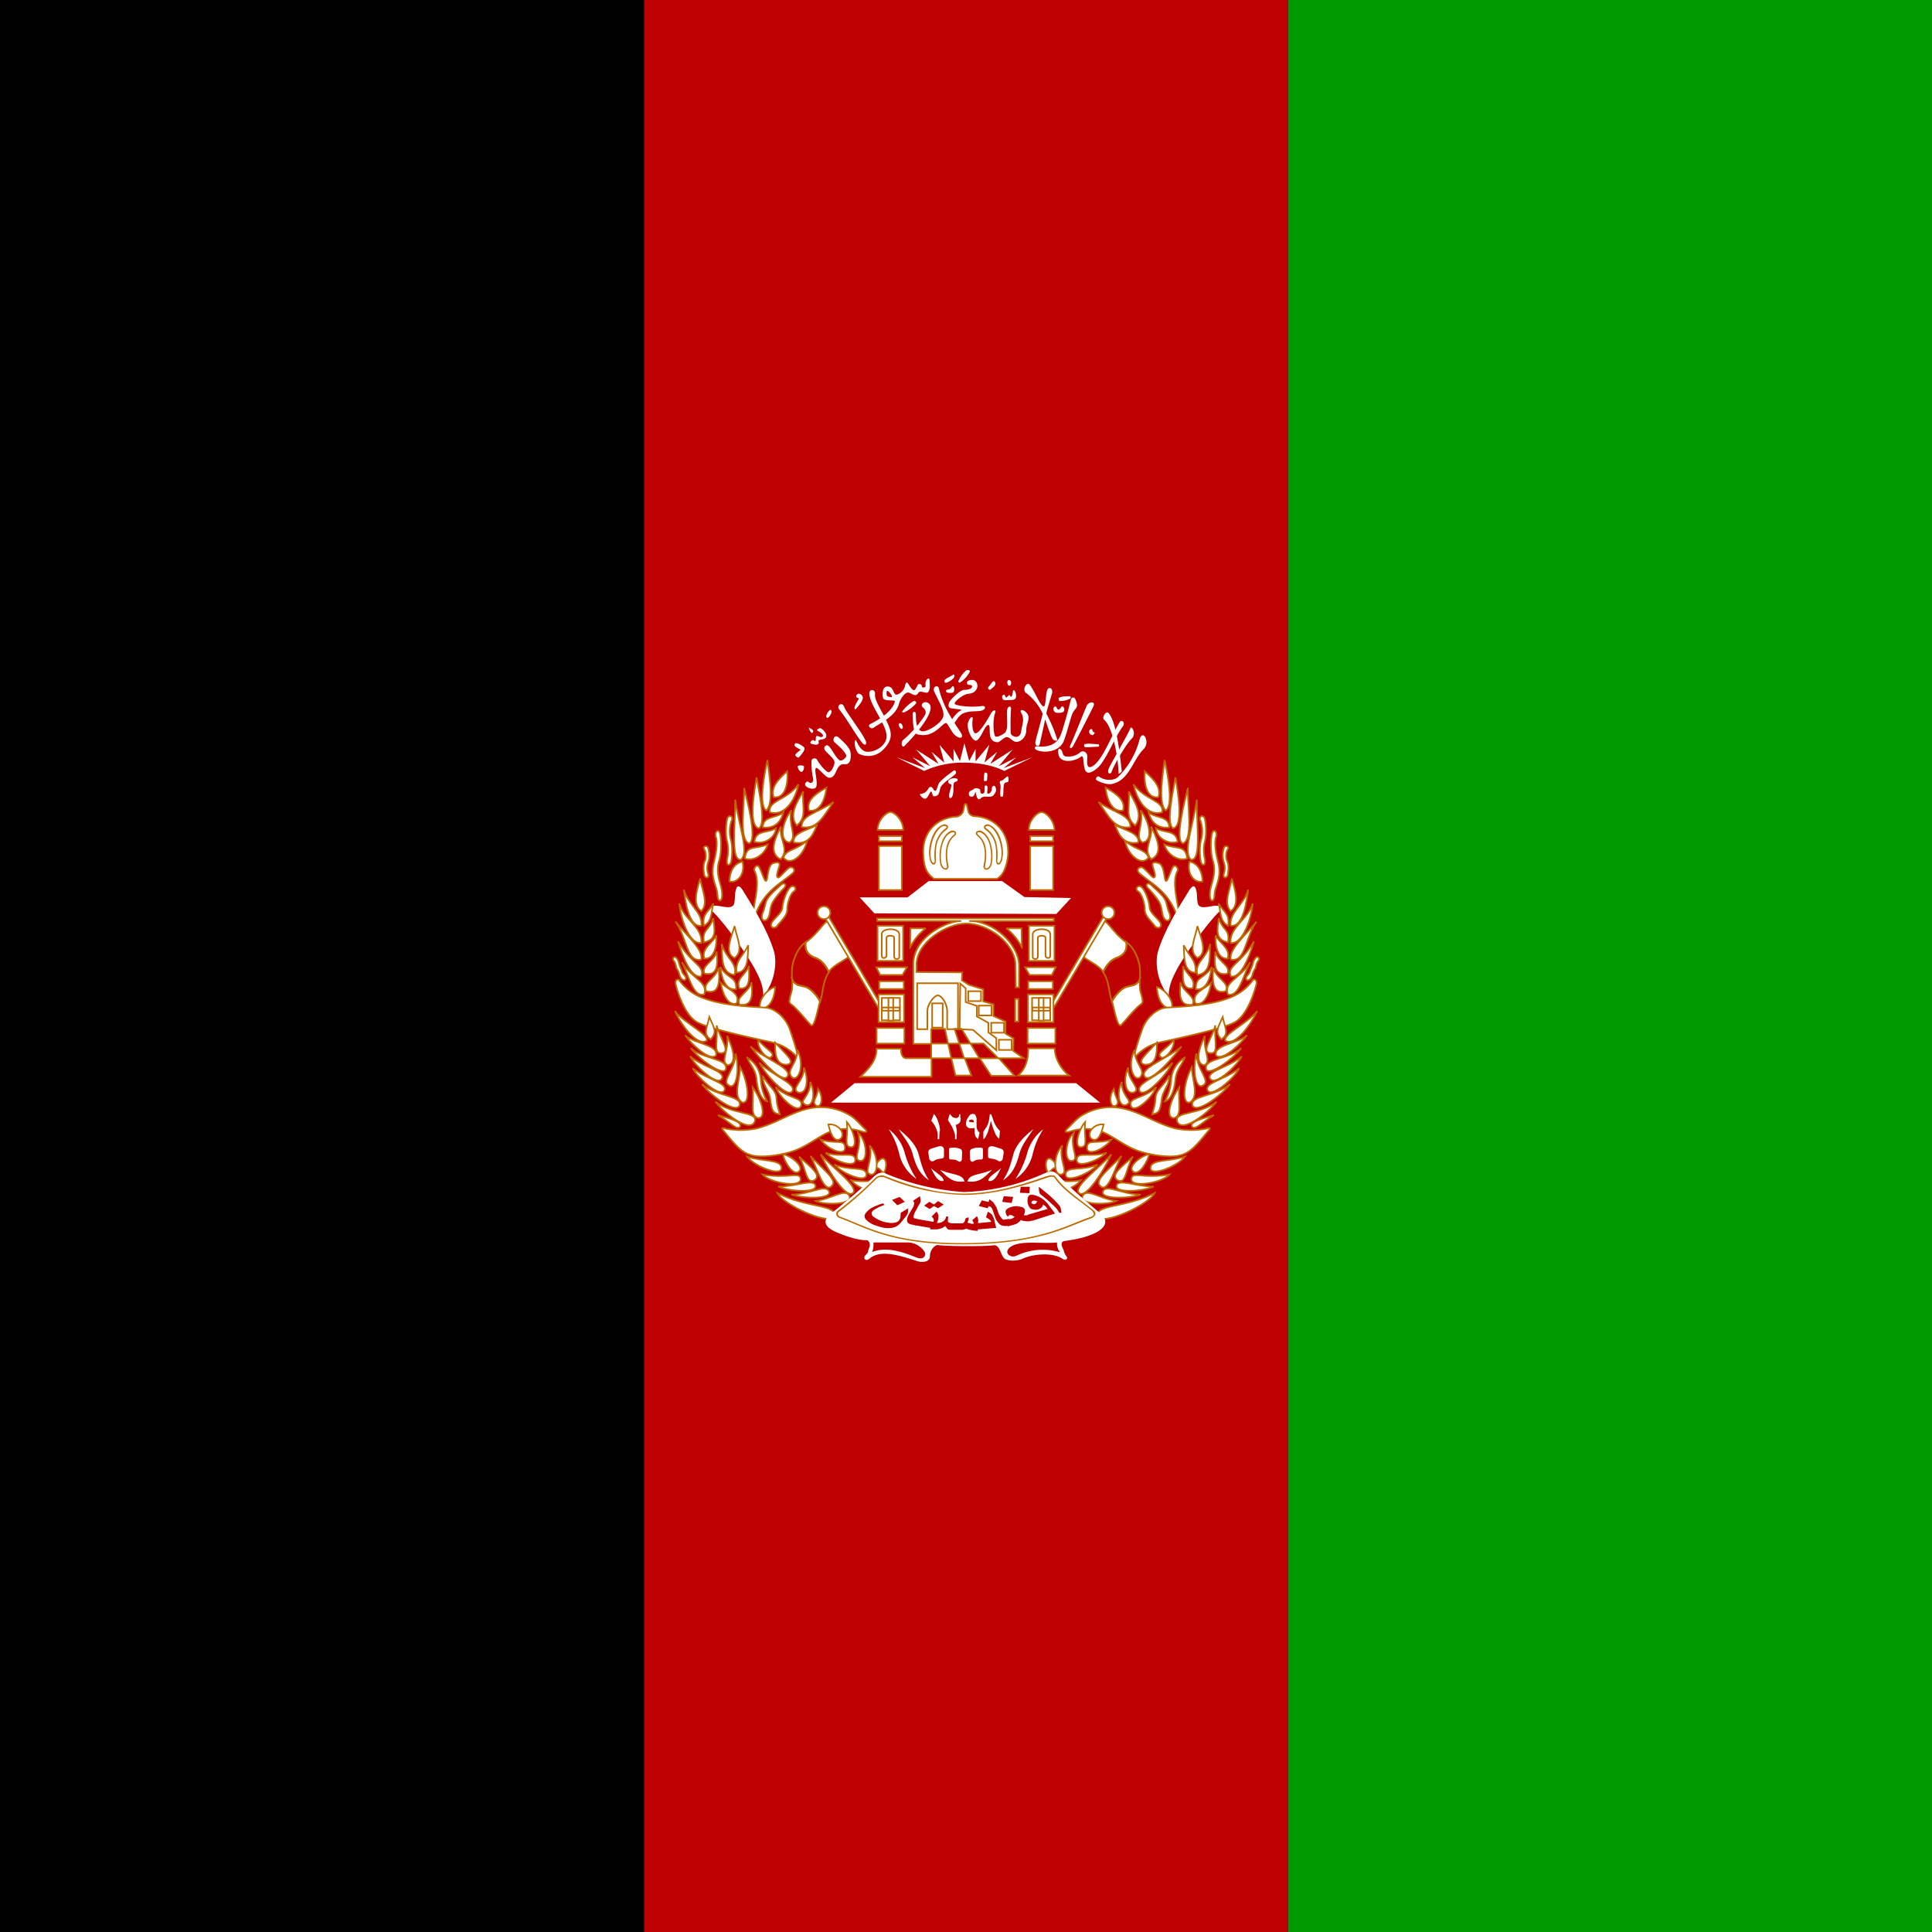 <svg xmlns="http://www.w3.org/2000/svg" xmlns:xlink="http://www.w3.org/1999/xlink" width="512" height="512" viewBox="0 0 512 512"><g fill-rule="evenodd" stroke-width="1pt"><path fill="#000001" d="M0 0h512v512H0z"/><path fill="#090" d="M341.3 0H512v512H341.3z"/><path fill="#bf0000" d="M170.7 0h170.6v512H170.7z"/></g><g fill="#fff" fill-rule="evenodd" stroke="#bd6b00" stroke-width=".5" transform="translate(2.2 86.8)scale(.846)"><path d="M319.5 225.8h8.3c0 3.2 2 6.6 4.5 8.5h-16c2.5-2.2 3.2-5 3.2-8.5z"/><path d="m266.7 178.5l4.6 5l57 .2l4.6-5l-14.6-.3l-7-5h-23l-6.6 5.1z" stroke="none"/><path d="M290 172.7h19.7c2.6-1.4 3.5-5.9 3.5-8.4c0-7.4-5.3-11-10.5-11.2c-.8 0-1.7-.6-1.9-1.3c-.5-1.6-.4-2.7-1-2.6c-.4 0-.3 1-.7 2.4c-.3.8-1.1 1.5-2 1.6c-6.4.3-10.6 5-10.5 11.1c.1 4 .6 6.4 3.4 8.4z"/><path d="M257.7 242.8H342l-7.5-6.1h-69.4z" stroke="none"/><path d="m296.4 219.7l1.5 4.6h3.5l-2.8-4.6zm-2 4.6l1 4.6h4l-1.5-4.6zm7 0l2.8 4.6h5.9l-4.6-4.6zm-34.5 10.4c3.1-2.9 5.1-5.3 5.1-8.8h7.6c0 2 .7 3.1 1.8 3h7.7v-4.5h-5.6v-24.7c-.2-8.8 10.6-13.8 15-13.8h-26.3v-.8h55.3v.8H301c7.9 0 15.5 7.5 15.6 13.8v7h-1l-.1-6.9c0-6.9-8.7-13.3-15.7-13.1c-6 .1-15.4 5.9-15.3 13v2.2l14.3.1l-.1 2.5l2.2 1.4l4.5 1.4v3.8l3.2.9v3.7l3.8 1.7v3.8l2.5 1.5l-.1 3.9l3.3 2.3h-7.8l4.9 5.5h-7.3l-3.6-5.5h-4.7l2.1 5.4h-5l-1.3-5.4h-6.2v5.8H267zm22.2-15v4.6h5.3l-1-4.6H289z"/><path fill="none" d="M289.4 211.7h3.3v7.6h-3.3z"/><path fill="none" d="M284.7 219.8h3.2v-5.6c0-2.4 2.2-4.9 3.2-5c1.2 0 2.9 2.3 3 4.8v5.8h3.4v-14.4h-12.8zm25.6 3.3h4v3.2h-4zm-2.4-5.3h4v3.1h-4zm-3.9-5.4h4v3.1h-4zm-3.3-4.5h4v3.1h-4z"/><path fill="none" d="m298 219.8l4.2.2l7.3 6.4v-3.8l-2.5-1.8v-3l-3.6-2v-3.3l-3.5-1.2V207l-1.7-1.5z"/><path d="M315.4 210.3h1v7.1h-1z"/><g id="flagAf1x10"><path d="M257.3 186.5c-1.2-2-2.7 2.8-7.8 6.3c-2.3 1.6-4 5.9-4 8.7c0 2 .2 3.9 0 5.8c-.1 1.1-1.4 3.8-.5 4.5c2.2 1.6 5.1 5.4 6.4 6.7c1.2 1 2.2-5.3 3-8c1-3 .6-6.7 3.2-9.4c1.8-2 6.4-3.8 6-4.6z"/><path fill="#bf0000" d="M257 201.9a10 10 0 0 0-1.6-2.6a6.1 6.1 0 0 0-2.4-1.8a5.3 5.3 0 0 1-2.4-1.5a3.6 3.6 0 0 1-.8-1.5a5.9 5.9 0 0 1 0-2l-.3.3c-2.3 1.6-4 5.9-4 8.7a29 29 0 0 0 0 2.3c.2.5.3 1 .6 1.3l1.1.8l2.7.7a7.1 7.1 0 0 1 2.6 2a10.5 10.5 0 0 1 1.8 2.6l.2-.8c.8-2.7.7-5.9 2.6-8.5z"/><path fill="none" d="M249.8 192.4c-.5 3.3 1.4 4.5 3.2 5.1c1.8.7 3.3 2.6 4 4.4m-11.7 1.5c.8 3 2.8 2.6 4.6 3.2c1.8.7 3.7 3 4.5 4.8"/><path d="m255.6 184.5l1-.6l17.7 29.9l-1 .6z"/><path d="M257.5 183.3a2 2 0 1 1-4 0a2 2 0 1 1 4 0zm15.2-24h7.2v1.6h-7.2zm0 3.1h7.2v13.8h-7.2zm-.4-5h8c.2-2.7-2.5-5.6-4-5.6c-1.6.1-4.1 3-4 5.6z"/><path fill="#bd6b00" stroke="none" d="M292.6 155.8c-1.5.6-2.7 2.3-3.4 4.3s-1 4.3-.6 6.1c0 .7.3 1.1.5 1.5c.2.3.4.5.6.5c.3 0 .6 0 .7-.3l.2-.8c-.1-2-.1-3.8.3-5.4a7.7 7.7 0 0 1 3-4.4c.3-.2.4-.5.5-.7a1 1 0 0 0-.3-.7c-.4-.3-1-.4-1.5-.1m.2.4c.4-.2.8 0 1 .1l.1.2c0 .1 0 .2-.3.4a8.2 8.2 0 0 0-3.1 4.6a16.7 16.7 0 0 0-.3 5.6a1 1 0 0 1-.2.6s0 .1-.2 0c0 0-.2 0-.4-.3a3.9 3.9 0 0 1-.4-1.2c-.3-1.8 0-4 .7-6c.7-1.8 1.8-3.4 3-4z"/><path fill="#bd6b00" stroke="none" d="M295.2 157.7c-1.5.7-2.5 2.3-3 4.2a13.6 13.6 0 0 0-.3 5.9c.2 1.3 1 2 1.6 2c.3.1.6 0 .8-.3s.3-.6.2-1c-.4-1.6-.5-3.4-.3-5.1c.3-1.7 1-3.2 2.2-4.1c.3-.3.5-.5.5-.8a.8.8 0 0 0-.2-.6c-.4-.3-1-.4-1.5-.2m.2.5c.4-.2.8-.1 1 0l.1.3l-.3.4a6.5 6.5 0 0 0-2.4 4.4c-.3 1.8-.1 3.7.2 5.2c.1.4 0 .6 0 .8l-.5.1c-.3 0-1-.5-1.2-1.7c-.3-1.7-.2-3.9.3-5.7s1.5-3.3 2.8-3.8"/><path d="M272.3 187.4h8v11h-8zm.5 17.4h7.7v2.4h-7.7zm-.2 4.1h8v8.7h-8zm-.6 10.5h8.7v4.9H272zm1.1-16.6h7l1.4-2.4h-9.6zm9.4-8.6l.1-6h4.8a17.4 17.4 0 0 0-4.9 6z"/><path fill="none" d="M273.6 196.7c0 1.3 1.5.8 1.5.1v-5.6c0-1 2.4-.8 2.4-.1v6c0 1 1.7.9 1.6 0v-7c0-2.2-5.5-2.1-5.5-.1zm0 13.3h5.7v7h-5.7z"/><path d="M277.2 213h2v1h-2zm-3.5 0h2v1h-2zm2-3h1.5v3h-1.5zm0 4h1.5v3.1h-1.5zM244 139c.4 5.5-1.4 8.6-4.3 8.1c-.8-3 1-5.1 4.3-8.1zm-6.5 12.3c-2.6-1.3-.7-11.5.3-15.8c.7 5.5 2 13.3-.3 15.8z"/><path d="M238.4 151.8c4.4 1.5 8-3.2 9.1-8.7c-3.6 5-9.5 5-9 8.7zm-3.3 5.1c-3.4-.9-1.4-11.7-.7-16c.7 4.5 3.1 14.5.7 16zm1.2-.3c.2-3.7 3.9-2.7 6.5-4.7c-.5 2-2 5.2-6.5 4.7zm-4.2 5c-3.4-1-1.4-12.6-1.6-17.4c1 4.2 4.2 16.3 1.6 17.4zm1.6-.5c2.8.9 6.5-1 6.8-4.3c-2.5 1.7-6.3.4-6.8 4.3z"/><path d="M229.5 166.7c-3.2.3-1.8-9.6-1.8-18.8c1.2 8.6 4.5 16.5 1.8 18.8z"/><path d="M230.7 166.3c2.2 1 6.1-.7 7.2-4.4c-4 1.7-6.6 0-7.2 4.4zm25.6-22.2c-.6 4.9-2.6 7.7-5.5 7.2c-.8-3 1.6-5 5.5-7.2zm-7.8 12.4c4.9.7 6.6-3 10-7.9c-4.7 3.4-10.2 4-10 8z"/><path d="M247 156c-2.6-3.2 0-7.3 2-10.7c-.4 5.1 1.3 8-2 10.7zm-1 5.3c-.4-3.2 5-3.9 7.4-5.6c-.9 1.8-2 6.7-7.5 5.6z"/><path d="M244.8 161.3c-3.7-.4-2.2-6.7.5-10.1c-1.1 4.8 2 8.1-.5 10.1z"/><path d="M242 166.6c-4.2-2-1.5-7.2 0-10.3c-.6 4.1 2.8 7.2 0 10.2z"/><path d="M242.8 166c2.2 3 6.5-.8 7.4-5.2c-3.7 3.1-6.5 2.6-7.4 5.3zm-9.6 20.3c-.4-4.3 2.8-12 .5-16.2c-.3-.6.7-2.1 1.4-1.2c1 1.5 2 5.7 2.5 4.1c.4-1.7.5-4.6 2-5.2c1-.3 2.3-.6 1.9 1c-.4 1.4-1.2 3.4-.3 3.5c.5 0 2-2 3.3-3c1-.8 2.6.6 1 1.8c-4.8 4-9.5 5.9-12.3 15.2zm-8.7 64.5c-.6 0-1.3-.3-.6.6c5.7 7 7.3 9 15.6 8c8.3-1.1 10.3-3.4 16.2-6.7a14.6 14.6 0 0 1 11.2-1c1.6.5 2.6.5 1.4-.7c-1.2-1.1-2.5-2.7-4-3.8a17.5 17.5 0 0 0-12.7-2.7c-6 1-11.1 4.9-17.2 6.4a25 25 0 0 1-9.9 0zm47.8 12.5c1 .2 1.7 2.2 2.3.9c.8-2.3.2-4-.8-3.9c-1.2.3-3.1 3-1.5 3z"/><path stroke="none" d="M220.6 183c-1.2-1.4-.9-1.8 1-1.9c1.4 0 4.2 1 5.3.1c1-.7.5-3.7 1-5c.2-.9.7-2 2-.2c3.6 5.8 8 12.8 10 19.6c1 3.8 0 9.8-3.4 13.8c0-3.4-1.2-5.7-2.7-8.6c-2-3.7-9.1-14-13.2-17.9z"/><path d="M235.5 213.4c4 0 4.7-5.3 4.7-6.8c-2 .4-5.4 3.7-4.7 6.8zm34.5 51.9c2.8.6 2.7-6.2-.2-9.1c1.3 4.4-2 8.4.1 9zm-1.2-.1c.2 3.2-8-.4-10-3c4.8 2.1 9.8.4 10 3zm-3.5-4.6c.3 3.1-7 .3-9.3-2.1c4.9 1.6 9-.5 9.3 2zm1.3.4c2.9.7 2.4-6.4-.4-8.8c1.4 4.7-1.8 8.1.4 8.8zm-3-4.3c2.9.7 1.2-5.4-.9-7.8c.4 4.4-1 7.5 1 7.8zm-1.5 0c.3 3.2-5.4.8-7.6-2.3c4.8 1.5 7.3-.3 7.6 2.3zm-1.5-2.5c1.8-1.3-.1-4.8-3.7-4.6c.4 2.1 1.6 5.9 3.7 4.6zm14 14.7c.1 3.2-8 1.6-10.6-1.8c5.2 1 10.3-.8 10.5 1.8zm-32.4-5.8c.3 3.2-8.6-.4-10.8-3.4c4.7 1.6 10.5.8 10.8 3.4zm5.4 1.3c1.9-1.3-1.9-4.7-5-5.5c.4 2.1 3 6.8 5 5.6zm.6 2.3c.2 2.9-9.5 1.3-12-1.4c8.3 1.5 11.7-1.1 12 1.4z"/><path d="M252.8 268.6c1 2.7-8.3 2-11.6.5c5.3 0 10.8-2.4 11.6-.5z"/><path d="M257.1 270.6c1 2.4-7.6 2.4-11.8 1c5.6 0 10.8-3.4 11.8-1zm6.3 1.3c1.6 2.9-7.6 3.1-10.5 1.7c5.2-.7 9.2-4 10.5-1.7zm-10.7-4.9c-2.9 1.8-2.7-3.6-5-7.3c3.6 3.3 7 5.6 5 7.3z"/><path d="M257.9 269c-2.4 2.1-4.4-5.3-6.6-9.5c3.6 4 8.8 7.7 6.6 9.4zm6.8 2c-2 2.4-8-7-10.2-12c3.3 3.9 11.8 10 10.2 12zm-5.8 7.2c-1 3.6-16.2-3.4-18-7.1c8.8 4.6 18.2 3.6 18 7zm-48.7-73.8c-.4-.5-1.4 0-1.2 1.1c.3 1.5 2.5 9.2 6.3 11.8c2.7 2 17 5.1 23.4 6.5c3.6.7 6.5 2.5 8.9 5.3a94 94 0 0 0-3-9.8c-1.2-3-4.4-6.2-7.8-6.3c-6.1-.3-14.1-.8-20-3.3a16 16 0 0 1-6.7-5.3z"/><path d="M245.5 234.9c2 1.4 4.1-3.7 1.7-8.6c-.1 4.7-3.8 6.3-1.7 8.6z"/><path d="M247.4 239.6c2.7.8 3.5-4 1.8-7.8c.3 4.1-4.3 6.6-1.8 7.8z"/><path d="M249.5 243.4c2.6 1.3 3.5-3.6 1.7-7.1c.2 4.5-3.7 5.9-1.7 7z"/><path d="M248.4 243.7c-1 3-7-2.7-8-5.8c3.7 3.7 8.7 3.2 8 5.7z"/><path d="M245.7 239c-1.2 3-8.7-5-10.4-8.7c3.7 3.7 11.2 6.5 10.4 8.6z"/><path d="M244.2 234.3c-1.2 3.5-9.3-5.8-11.7-9.1c4 3.6 12.6 6.6 11.7 9.1zm-.3-3.4c3-.6-.1-3-3.7-6.9c-.1 4.1.5 7 3.7 6.9z"/><path d="M239 228.5c1.3-1.3-1.1-1.9-4.1-5.3c-.5 2.3 2.8 6.5 4.2 5.3zm14 15.2c1.6 1 2.6-2.3.7-5.2c-.5 3.2-2.1 4-.7 5.2zm-34.2-20.3c-3.3 2-8.6-6-10-9.3c2.9 3.8 10.6 7.2 10 9.3z"/><path d="M221.7 228c-1.9 2-7.7-3.5-9.7-6.3c3 2.7 10.5 3 9.7 6.3z"/><path d="M224.8 232.2c-.6 2.8-9-3.5-11-6.5c3.6 3.5 11.6 3.2 11 6.5z"/><path d="M223.5 235.3c-1.3 2.5-8.2-3.8-9.9-7c4.3 3.6 11 4.5 10 7zM220 223c2.1-2.3 1.2-3.4-.4-7c-.8 3.7-2.1 5.2.4 7zm2.9 4.3c4 .2 0-4.6-1-8.7c.4 4.6-1 8.3 1 8.7z"/><path d="M225.4 231.1c2.7-.6 2-4.5-.2-9.2c.5 5.1-2.3 8 .2 9.2zm-1 7.7c-1 3-8.8-4-10-6.8c4 3.4 10.7 4.5 10 6.8z"/><path d="M229.1 243.6c-1.1 3-9.3-3.2-11.8-6.6c4.9 4 12.4 3.6 11.8 6.6z"/><path d="M233.9 248.5c-1.3 4.3-9.9-2.6-12.4-6c5.4 4.2 13 3 12.4 6zm-8-11c2.3 1.1 3.2-5.4 1.9-10.1c0 5-4.7 8.8-2 10z"/><path d="M229.8 242.7c2.8.8 2-6.3-.5-11c-.3 4.7-2.3 9 .5 11zm5 4.9c3 .1 1-6.1-1.6-9.6c.4 4.5-1 9 1.6 9.6zm-5.5 2.6c-1 1.6-3.2-1.3-7-3.5c3.4 1 7.4 2 7 3.5zm-1.8-52.7c3-2.2.7-6.2 0-10c-1 3.6-3.4 8.4 0 10zm0 5.3c-4.5-.5-3.8-6.1-4-9.7c1.4 4.9 5 5.7 4 9.8zm.6-.7c3.7-.2 3.5-4.4 3.7-8.6c-1.9 3.9-4 4.5-3.7 8.6z"/><path d="M228 207.3c-3 .3-4.4-2.6-5-7c2.7 4.1 5.1 2.8 5 7zm1-.3c3.7.5 3-3.8 3-7c-1.2 3-4.2 4-3 7z"/><path d="M223.2 205.2c.3 2.8 2.1 7.6 5 6.5c1.1-3.4-2.6-4.1-5-6.5z"/><path d="M229 212c-1.2-2.4 3-3.7 3.8-6.9c.5 4.6.1 7.6-3.8 7zm-11.9-29.2c2.3-2.4.3-6.4-.4-10.2c-1 3.6-2.5 8.4.4 10.2zm0 4.6c-4 .5-5-7.7-5.5-11.3c1.4 4.9 6 7 5.5 11.4zm.8 0c2.8-1.5 2.2-4.7 3-7c-1.8 2.9-3.6 3.3-3 7z"/><path d="M217 192.8c-4.1.3-6.6-8.8-6.8-12.4c1.3 4.9 7.4 7.5 6.9 12.4zm.9-.2c4-.9 3.5-3.5 2.9-7.6c-1.3 4.2-3.5 3.3-2.9 7.6z"/><path d="M217 198c-4.6.8-4.3-6.6-8-11.9c3.2 4 9 9 8 11.9zm1-.3c3.6.2 4-5.1 3.8-7.3c-.9 2.2-5 4.2-3.7 7.4z"/><path d="M209.8 192.3c1.7 5.7 4.2 11.4 7.2 11c1.5-3.3-2.9-3.7-7.2-11z"/><path d="M218.1 202.4c-1.2-2.5 3-3.7 3.8-6.9c.5 4.6.1 7.6-3.8 6.9zm-7.1-3.6c2.5 5.1 3.6 11 7 10.1c1.3-4-3.8-4.8-7-10.1z"/><path d="M218.7 208c-1.5-2.8 2.7-3.7 3.8-7.4c.5 4.8 0 8.3-3.8 7.3zm7.2-34.5c2.4.6 5-2.1 4.1-6.2c-2.8.6-4 3.2-4.1 6.2zm-7.9-2.1c.2 1.2 1.7 1.3 1.2-.4a5.3 5.3 0 0 1 0-3.4a7.5 7.5 0 0 0 0-4.6c-.4-1-1.8-.4-1.2.4c.6.9.7 2.8.2 3.7c-.6 1.3-.4 3-.2 4.3zm22.9 16c-1 1.3-2.9.4-1.4-1.5c1.2-1.5 3-2.8 3-4.4c.2-2 1.3-5 2.4-6.1s2.4.4 1.2 1.2c-1.3.8-2.2 4.4-2.1 5.8c-.1 2-2 3.5-3.1 5zm-3-2.3c-1 1.4-2.4.5-1.6-1.7c.7-1.5.8-3.5 1.6-4.6c1.2-1.7 3-3.1 4.1-4.2c1.2-1 2 0 1 1a27 27 0 0 0-3.3 4c-1.4 2.2-.8 4-1.8 5.5zm-15.7-7.2c-.1 2 1.5 2.4 1.4-.4c0-3-2.2-5.8-1-10.3c.8-2.2.8-6.3.4-8.4c-.4-2.2-2-.8-1.3.9c.6 2-.1 5.6-.6 7.5c-1.5 5.4 1.2 8 1 10.7zm4.3-11c-.2 1.9-1.8 2-1.3-.5c.4-2 .4-3.6 0-5.3c-.6-2.1-.4-5.7 0-7.2c.5-1.6 2-.7 1.4.5a9.9 9.9 0 0 0-.3 5.9c.6 2 .5 4.8.2 6.7zM210.9 204c.8.9 2 .3 1-1c-1-1-.7-1.2-1.3-2.4c-.6-1.4-.5-2.1-1.2-3c-.7-1-1.6 0-1 .7c.8 1 .6 1.6 1 2.5c1 1.5.7 2.3 1.5 3.2zm20.4 24.6a8.6 8.6 0 0 1 4.4 6.7a16 16 0 0 0 2 7.1c-2-.5-3-3.7-3.3-6.8c-.3-3.2-2-4.5-3-7zm5.1 5.9c1.7 3.1 4 4.3 4.2 6.6c.2 2.7.4 2.8 1.1 5.4c-2-.5-2.5-.7-3-4.7c-.3-2.8-2.6-4.7-2.3-7.3z"/><path stroke="none" d="M289 263.3c1 1.8 2 4.5 4 4c0-1.3-2.1-2.3-4-4m3 .6c3.7 1.6 7 1.2 7.5 3.6c-3.6.4-5-1-7.6-3.6zm-16.1-12.7a14 14 0 0 1 5 7.7a29 29 0 0 0 3.6 7.8a13 13 0 0 1-5.3-7.4c-.7-3-1.6-5.3-3.3-8zm3.1 0c2.8 2.2 5.4 4.8 6.2 7.9c.8 2.9 1.3 5.1 3.2 8c-3-1.9-4.1-4.7-5-7.8c-.7-3-2.5-5.2-4.4-8zm9.2 7.3a1.1 1.1 0 0 1 .7-1.2a33 33 0 0 1 2.6-.8c1-.3 1.6.4 1.6.9v2c0 .7-.2.8-.7.9c-.7.1-1.7.2-2.4.7c-.6.4-1.2.1-1.5-.5zm10.6 0c0-.6-.2-1.1-.6-1.2a5.4 5.4 0 0 0-2.4-.4c-1 0-1.1.2-1.1.6v2.1c0 .8 0 .8.4 1c.7 0 1.8 0 2.5.6c.5.3 1 0 1.1-.6z"/></g><use width="100%" height="100%" x="-600" href="#flagAf1x10" transform="scale(-1 1)"/><g stroke="none"><path d="M328.5 286.6c0 1.2.2 2.2 1 3.1a19 19 0 0 0-13.8 1.1c-1.8.8-4-1-1.9-2.7c3-2.3 9.7-1 14.7-1.5m-57.5 0a7 7 0 0 1-.4 3c4.4-1.7 9.1-.2 13.6 1.6c3 1.3 3.3-1 2.8-1.7a6.5 6.5 0 0 0-5-2.9zm3.8-21.7c-1.3-.5-2.7 0-4 1.4c-4.3 4.2-9.4 8.3-13.5 11.6c-1.5 1.3-3 3.7 3.4 6c.3.2 5 2 8 2c1.3 0 1.3 1.8 1 2.3c-.5 1-.1 1.4-1.1 2.3c-1.1 1 0 2.1 1 1.3c3.6-3.2 9.6-1.1 15.3.7c1.4.4 3.8.3 3.8-1.6c0-2 1.5-3.4 2.4-3.5c2.4.4 14 .5 17.5.1c2-.3 2.2 2.9 3.3 4c.8.9 3.7 1.1 5.8.2c4-1.8 10-1.8 12.5 0c1 .7 1.9 0 1.3-.7c-.8-1-.7-1.6-1.1-2.4c-1-2-.2-2.4.8-2.5c11-1.5 14.6-5.2 11.2-8.3c-4.4-3.8-9.2-7.7-13.4-12.2c-1.2-1.2-2-1.7-4.3-.7a66.5 66.5 0 0 1-25.3 5.9a76 76 0 0 1-24.6-5.8z"/><path fill="#bd6b00" d="m326.6 265.5l-1.6.4c-9 3.2-17.2 5.4-25.7 5.4c-8.3 0-17-2.4-24.9-5.6a2.3 2.3 0 0 0-1.5 0c-.5.1-1 .4-1.3.7a115.5 115.5 0 0 1-11.8 10.3c-.7.5-.6 1.8.5 2.2c8.3 3 16.4 8.5 39.6 8.3c23.5-.2 31.8-5.6 39.2-8.1c.5-.2 1-.5 1.3-1a1 1 0 0 0 .1-.8a2 2 0 0 0-.6-.8c-4.3-3.5-8.8-6.3-11.8-10.4c-.3-.5-.9-.6-1.5-.5zm0 .5c.5 0 1 0 1.1.3c3 4.3 7.7 7 11.9 10.5l.4.7a.5.5 0 0 1 0 .4c-.1.3-.6.6-1 .7c-7.6 2.6-15.7 8-39 8.2c-23.2.2-31.2-5.3-39.5-8.3c-.8-.4-.7-1.2-.4-1.4c4.2-3.2 8.2-6.8 11.8-10.4a2.5 2.5 0 0 1 1.1-.6h1.2a68 68 0 0 0 25 5.6c8.7 0 17-2.2 26-5.3a6.7 6.7 0 0 1 1.5-.4z"/><path d="M269.7 114.6c0-1.4 2-1.5 1.8.4c-.3 2.3 4.5 8.3 4.9 12c.3 2.5-1.5 4.6-3.2 6a6.6 6.6 0 0 1-6.8.5c-.9-.8-1.7-3.3-1-4.3c.2-.3 1.3 3.7 3.7 3.7c3.3 0 6-2.5 6-4.7c.2-3.8-5.3-9.8-5.4-13.6m9.5 9.4c.6-.4 1.4 1.3.8 1.7c-.5.3-1.5-1.3-.8-1.8zm1.5-3.5c-.3.2-.8 0-.7-.2a12 12 0 0 1 3.6-3.3c.4-.2 1 .4.8.7a11 11 0 0 1-3.7 2.8m12.6-10c.3-.6 2.1-1.3 2.6-1.7c.4-.5.6.4.4.7c-.3.7-1.9 1.7-2.6 1.8c-.3 0-.6-.4-.4-.7zm4.3.3a8.3 8.3 0 0 1 2.5-3.4c.5-.3 1.3 0 1.1.4a9 9 0 0 1-2.9 3.3c-.3.3-.8 0-.7-.3m-3.7 2.7c-.3.2-.1.7.1.8c.6.2 1.5.2 2 0c.6-.4.3-2.9-.5-1.6c-.6.8-1 .6-1.6.8m-7.3 5.6c-1.3-1 .4-2.4 1.7-1.4c2.7 2-4 9.8-7.6 13.4c-.7.7-1.3-1-.4-1.9a33.7 33.7 0 0 0 6.7-7.6c.4-.5.7-1.6-.4-2.5m15.3-6.6c.1-1-1.6 0-1.6-1.3c0-.7 1.9-1.2 2.7-.4c1.3 1.4.3 3.7-2 3.9c-1.8 0-5 2.7-4.5 3.2c.5.7 5.4 1.1 8.3.7c1.8-.3 1.4 1.3-.4 1.5s-3.2 0-4.8.6c-2 .5-2.8 3-3.9 4c-.2.2-.8-.8-.6-1.2c.8-1.2 2-3 3.4-3.6c.8-.3-2.4-.4-3.4-.7c-.8-.2-.6-1.3-.3-1.9c.4-.8 3.4-3.9 4.7-3.8c1.1 0 2.3-.3 2.4-1m5 .2c.6-.5 1-1.3 1.5-1.8c.3-.3.9 0 .8.8c-.1.7-1 1.2-1.5 1.7c-.5.3-1-.4-.7-.7zm6.5-2.3c.9 0 1 1.6.2 1.8c-.6.2-1-1.7-.2-1.8m-2.1 5c0 1.5.7 1.4 2 1.3c1.3 0 2.4 0 2.4-1.2c0-1.3-.7-2.5-1-1.6c-.1.8-.3 2.2-.8 1.6c-.4-.5-.2-.6-1 .2c-.5.5-.5-.2-.8-.6c-.2-.3-.8.2-.8.4zm-9.2 7.2c-.3 1.9 0 4.5.9 4.5c1.2 0 3.6-4 4.8-6.2c.7-1.2 1.8-1.4 1.3-.1c-.7 1.9-.6 6 0 7.2c.4.6 3-.6 3.4-1.5c.8-1.7.1-4.8.4-6.7c.1-1.2 1.3-1.5 1.2-.3a76 76 0 0 0-.1 7.5c0 1 2.9 2.4 3.3-.6c.2-1.8 1.2-3.7 0-5.7c-.8-1.3 1.1-1.2 2.1.6c.7 1.2-.6 3.2-.5 4.7c0 2.4-1.8 3.8-3.1 3.8c-1.2 0-2-1.5-3-1.5s-2.2 1.7-3 1.6c-3.6-.2-1.7-5.3-2.8-5.4c-1.2 0-2.5 5-4 4.9c-1.4-.2-3-4.2-2.3-5.8c.5-1.6 1.5-2 1.4-1m16.9-8c-1.7-1 0-3.7.9-2.8c1.6 2 3.2 6.5 4.4 6.9c.7.2.6-3.4 1.1-5c.4-1.3 1.8-.9 1.6.7c-.1.5-2 6.4-1.8 6.6a47 47 0 0 1 3.3 7.8c.3 1.2-1.1.4-1.3.2c-.9-1.4-2.4-6.5-2.4-6.2l-1.7 7.7c-.2 1-1.7.8-1.3-1c.3-1.4 2.3-8.3 2.2-8.6a17.2 17.2 0 0 0-5-6.3"/><path d="M322 131.2c-.4 0-1.2 1 1.2 1.5c3.1.6 6.6-.5 7.6-3.6c1.3-3.7 2-7.2 2.7-8.5c.8-1.5 1.8-1.4 1-3.6c-.5-1.7-1.5-1.2-1.7-.3c-.5 2.3-2.6 10-3.3 11.3c-1.2 2.6-3.7 3.6-7.5 3.2"/><path d="M328.4 119c-.4-.7-1.2 0-1 .7a1.2 1.2 0 0 0 1.2 1c.7 0 2.2.1 2.2-1c0-.8-.7-1.5-1.1-.6c-.5.8-1 .7-1.3 0zm.7-3c-.2.2 0 1.1.3 1a7 7 0 0 0 3.3-.8c.2-.2.1-.7-.2-.7c-1 0-2.6 0-3.4.5m8.8 2.3c.8-1.2 2.8-1.3 2 .4a614 614 0 0 1-6.3 12.3c-.8 1.4-1.4.7-.8-.4c.7-1.4 4.9-12 5.1-12.3"/><path d="M330.2 133c-.2-.8-1.5-2-1.3.2c.2 3.8 5.5 2.6 7 1.3s.3 4.3 2.2 4.9c1 .3 3-1.1 4-2.4c2.7-3.5 4.5-8.6 7-12c1-1.4-.5-2.4-1-1.3c-2.4 3.8-5.2 11.6-8.3 13.6c-2.5 1.6-1.7-2-1.8-3.2c-.1-.8-1.1-2-2.4-.9a5.5 5.5 0 0 1-3.7 1.2c-.7 0-1.4 0-1.7-1.4"/><path d="M339.6 126c0-.3-1.1-.4-1 .7c0 .8 1 1 1.1 1c1.5-1.2-.3-.6-.1-1.8zm-2.3 4.4c-.3 0-.6 1 .2 1.1l3.9-.2c.4 0 .6-.9-.4-.8c-1.2 0-2.7-.3-3.7 0zm-62-16.6c.5 0 1.6 1.4 1.5 1.9c0 .2-1.2 0-1.5-.3s-.2-1.6 0-1.6m-5.3 10.4c-1 .6.2 1.7 1 1.2c2.8-1.9 7-3.8 8-7.5c.3-1.2 1.4-3.1 2.5-3.5c1-.5 2.6 1.9 3.6 0c.6-1 2.7.7 3.2-.4c.6-1.3.3-2 .3-3.4c0-.8-.7-1-1.2.3c-.2.6 0 1.2-.1 1.6c-.2.2-.6.4-1 .2c-.2-.2 0-.7-.6-1c-.2 0-.6-.1-.8.2c-.7 1.3-1 2.5-2.1 1c-.9-1-1.4-3.1-2-.3c-.2 1-1.7 2.4-2.6 2.4c-1.1 0-.8-3-3.2-2.5c-1.3.3-1.2 2.7-1 3.5c.3 1.3 4 .4 3.7 1.2c-.6 2.7-4.4 5.4-7.7 7m-22.7 13.2c-.1.5.5 1.7 1.1 1.8c.6 0 1-1.3.8-1.8c-.2-.3-1.8-.3-1.9 0m3.3 4.9c-.4-.4-1.6.7-.6 1.5c.5.5 2.5 1.1 3 .2c.8-1.2-.7-5.5 0-6c.5-.5 2.8 2.8 4 3c2.7.4 2-4.6 5-4.2c1.9.2 2.1-2.2 1.8-3.8c-.2-1.5-2.6-3.6-3.7-4.6c-1.4-1.2-2.1 1-1.2 1.6c1.2 1 3.3 2.9 3.6 4.1c.1.6-1.4 1.8-2 1.5c-1.4-.8-2.6-4-3.8-4.7c-.4-.2-1.4.3-1 1.3c.6 1.1 3 2.7 3.1 3.9c.1 1-1 3.2-1.8 3.2c-.9 0-3-2.7-3.7-4c-.4-.5-1.5-.5-1.7.4a22 22 0 0 0 .5 5.5c.2 1.6-.9 1.7-1.5 1.1m-4-8.6c-.4.4.8 1.2 1 1c.4-.4 2.1-2.3 1.8-3c-.3-.6-2.6-2-3-1.3c-.7 1.1 2.2 1.7 1.7 2a7 7 0 0 0-1.5 1.3m4.1-8.4s.8 2.5 1.4 1.4c.4-.7-1.4-1.4-1.4-1.4m1.2 4c-.2 0-1 .7-.5 1c.8.4 2.9.8 2.4-.7c-.3-.9 3.2 0 2.3-2.4a3.7 3.7 0 0 0-1.7-1.7c-.4 0-1.5.5-.8.9c.5.2 2 1.1 1.5 1.7c-.7.6-1.1-.3-1.9-.1c-.4 0-.1 1.2-.4 1.5c0 .2-.7-.4-.9-.3zm5.5-9.5a3.5 3.5 0 0 0-1.2 2c0 .2.3.6.5.5a3.2 3.2 0 0 0 1.2-1.9c0-.3-.2-.8-.5-.6m2.8-.3c-.8-1 1-2.6 1.7-.5c.5 1.3 5.5 7.9 6.5 10.1c.8 1.5 0 2.1-.9 1c-2.5-3.2-4.6-7.2-7.3-10.6m5.2.1c.9-1 2.7-3 2.2-4c-.4-1-1.5-1-1.7-.7c-1 1.3.8 1 .5 1.4c-.5 1-1 1.6-1.3 2.6c-.1.3.1.9.3.7m77.8 3.2c-.7-.5.6-3 1.5-2c2.3 2.7 3.4 11.6 4.1 18.3c0 0-1 .9-1 .7c0-3.5-1.5-14.4-4.6-17m-53.1-8.6c-.8-1.8 1.1-2.4 1.4-1.2c1.3 5.8 4.5 10.2 7 14.1c.7 1.2 0 2-1.7.8c-1.2-.8-2.5-3.9-3-4c-1.2-.2-3.8 5-9.1 3.5c-1.4-.4-1.3-4.5-1.4-6.3c0-.9 1-1 1 0c0 1.7 0 5.2 2.1 5.4c1.8 0 5.6-2.4 6.4-4.4s-1.9-5.9-2.7-8z"/><path d="M344.6 138.4c.4-1.2 6.1-10.8 6.9-12.9c.4-1 2 1.8.4 3.3c-1.4 1.2-5.5 8-6.3 10.4c-.4 1-1.4.5-1-.8"/><path d="M354.3 129.3c1-4 3.6.6 1.3 2.8c-3.4 3.4-4.5 9.9-10 10.9c-1.4.3-4-.7-4.8-1.3c-.3-.2.2-1.6 1.1-.9c1.3 1 4.1 1.3 5.6.1a25.4 25.4 0 0 0 6.8-11.6m-57 12.7c-.3.3-1 .3-1.1.7c-.3 1.4 0 2.2-.3 3.6s-1.3 1.4-1.2.3c0-1.4 1.3-3.5.4-3.6c-.6-.1-1-.9-.4-1.3c1.1-.7 1.7-.6 2.4-.4c.3.1.4.5.2.7"/><path d="M296.5 140c-1.4 1.4-2.8 1.9-4.1 3.5c-.6.6-.5 1.5-.9 2.4c-.3.9-1.4 1-1.7.9c-.5-.4-.4-2-1-1.2c-.6.9-.9 2-1.7 2c-.7 0-2-1.5-1.3-1.5c2.3-.3 2.2-2 3-2.2c1-.1 1 1.5 1.7 1.2c.4-.2.7-2.1 1.2-2.6c1.5-1.6 2.7-2.4 4.3-3.6c.7-.6 1.3.5.5 1.2zm5.3 5c-1.2.2-1 1.7-.6 1.8c.5.3 1.4.4 1.7-1.3c.2-.7.3 3.5 1.8 1.9c1-1 3.1.2 4-1c.7-.9 1-1.5.4-2.7c-.2-.3-1-.2-1 .7c0 .8-.5 1.7-1.3 1.6c-.4-.1.2-1.9-.2-2.4a.5.5 0 0 0-.7 0c-.3.4.3 2.2-.6 2.4c-1.2.2-.6-1.2-1-1.4c-1.7-.8-1.8.2-2.5.3zm9-3c.9-.2.6-.2 2-1.3c.5-.4.6.8.5 1.3c0 .7-1 .2-1.3.9c-.4.9-.2 3-.4 3.8c0 .4-.8.4-.8 0c-.2-1 .1-2 0-3.3c0-.4-.5-1.1 0-1.3zm-5-2.5c-.2.9-.2 1.6-.2 2.3c0 .5 1 .2 1 .1c0-.8.2-2 0-2.3c-.2-.1-.7-.3-.8-.1"/><path d="m299.5 130.2l-1.4 5.6l-2-3.8v3.9l-4.4-5.2l1.5 5.6l-4-3.4l2.2 3.8l-7-4.5l4.4 5.2l-5.6-2.8l4 3.4l-9-3.4l8.7 4.3a29 29 0 0 1 12.6-2.6c4.9 0 9.3 1 12.5 2.6l8.8-4.3l-9 3.4l4-3.4l-5.5 2.8l4.3-5.2l-7 4.5l2.2-3.8l-4 3.3l1.5-5.5l-4.3 5.2V132l-2 3.8z"/></g></g><path fill="#fff" d="m249 299.7l-.1 2.2h-.4v-1.5a7.4 7.4 0 0 0-.4-1.3a6 6 0 0 0-.5-1a11 11 0 0 0-.8-1.1l.7-1.8a5.3 5.3 0 0 1 1.1 2a7.5 7.5 0 0 1 .5 2.5m5.5-3.4q0 .9-.3 1.2c-.2.3-.6.5-1 .6l.2 1.1a5.3 5.3 0 0 1 0 1.7v1h-.4v-1a4.4 4.4 0 0 0-.2-.8a29 29 0 0 0-.3-.8a8.4 8.4 0 0 0-.6-1.2l-.8-1.3l.5-1.6l.8.9l.7.2c.7 0 1-.3 1-1h.3a8 8 0 0 0 0 .5v.5m5.1 3.9l-.4 1.7l-.6-.6a3.5 3.5 0 0 1-.3-1a10 10 0 0 1 0-1.4a3 3 0 0 1-.9.1c-.4 0-.7 0-1-.3a1 1 0 0 1-.4-.8q0-1.05.6-1.8q.45-.9 1.2-.9c.3 0 .6.1.7.3l.3.8v1.6c0 .7 0 1.2.2 1.4c0 .3.3.5.6.9m-1.5-2.9c0-.4-.3-.6-.7-.6a.8.8 0 0 0-.4.1c-.2.1-.2.2-.2.3c0 .2.2.3.8.3a2.2 2.2 0 0 0 .5 0m6.9 2.3l-.2 2.1c-.4-.3-.8-.8-1.1-1.5a20 20 0 0 1-1.1-3.3a41 41 0 0 1-.8 3l-.6 1.3a2 2 0 0 1-.6.6v-2l.8-1.2a6 6 0 0 0 .6-1.4a16 16 0 0 0 .3-2h.4l.7 2a6.7 6.7 0 0 0 1.6 2.4"/><path fill="#bf0000" d="M280.5 319.2c.3.3.5.6.6 1l.2 1.2h-.6a6.2 6.2 0 0 0-.7-1.1a15 15 0 0 0-1-1l-1.3-1.2a27 27 0 0 0-1.6-1.3l-.5-.4l-.2-.6a9 9 0 0 1-.1-1.3l2.1 1.7a35 35 0 0 1 2 1.8zm-7.6-4.6l-.1 1.6l-2.5-.1l.2-1.6h2.4m6.7 7.1l-6 1.9l-1.2-1.6l5.2-1.5a6 6 0 0 0-.5-.7l-.7-.5a1.1 1.1 0 0 1-.4.8a2 2 0 0 1-.8.5a2.7 2.7 0 0 1-1.4 0c-.5 0-.8-.3-1-.6a3.1 3.1 0 0 1-.5-1.7q0-1.2.6-1.5c.6-.2 1.4 0 2.5.5a6.5 6.5 0 0 1 2.4 2zm-4.7-3.2a3 3 0 0 0-.6-.2a.9.9 0 0 0-.5 0a.5.5 0 0 0-.4.3a.4.4 0 0 0 0 .4l.4.2h.5a.9.9 0 0 0 .3-.3zm-6.4-1.2l-.4 1.6l-2.5-.3l.4-1.5zm6 6l-1.4.4a4.2 4.2 0 0 1-1.4 0a2.8 2.8 0 0 1-1.2-.3c-.2.4-.6.7-1.1 1a6 6 0 0 1-1.3.4l-1 .3l-.8-1.6l1-.2l1-.3l.6-.4a4.7 4.7 0 0 0-.7-.4a1 1 0 0 0-.6-.1a.3.3 0 0 0-.2 0a.5.5 0 0 0 0 .3h-.5c-.4-.7-.5-1.2-.3-1.6c.3-.4.8-.7 1.6-.9q1.2-.3 2.1 0c.6 0 1 .3 1.2.6c.1.2.2.4.1.6c0 .2 0 .5-.3 1a1.6 1.6 0 0 0 1 0l1.3-.3zm-6.4 1.5l-1.3.2c-.7 0-1.3 0-1.8-.4a4.3 4.3 0 0 1-1.3-2l-.6-1.7a2 2 0 0 0-.6-1l-.8-.3l.5-1.7l1.1.9l.8 1.3l.4 1.2a5 5 0 0 0 1 1.7c.2.3.4.4.7.3l1.3-.2zm-5.5-6l-.9 1.5l-2.3-.6l.8-1.5zm1.4 6.7l-6 .5l-.3-1.6l5-.5a1.9 1.9 0 0 0-.6-.7a6 6 0 0 0-.8-.5l.5-1.5c.5.3 1 .6 1.2 1s.5 1 .6 1.7zm-4.8.8a13 13 0 0 1-1.8-.2a8.3 8.3 0 0 1-1.3-.4a4.5 4.5 0 0 1-1 .3h-3c-.5 0-.8 0-1-.2l-.6-.8a3.3 3.3 0 0 1-1.3.7a4 4 0 0 1-1.3.2h-1.4l.2-1.8l1.3.1c.7 0 1.3 0 1.7-.3c.6-.3 1-.8 1-1.4h.6a23 23 0 0 0-.1 1c0 .3 0 .5.3.6l.7.2h2.9c.4-.2.6-.5.7-1l.1-.3a2.6 2.6 0 0 1 .4-.2l.4-.1v.6l-.3.8a6.4 6.4 0 0 0 1.7.4c0-.1 0-.3-.2-.5c0-.3-.2-.4-.2-.5a.4.4 0 0 1 .1-.2l.3-.2l.8-.7l.3.7c0 .2.1.5 0 .8l-.1 2.4m-9-7l-1.5 1l-1.1-.6l-1.1.8l-1.5-.9l1.4-1l1.2.7l1.1-.9zm-2.4 6.4l-5.8-1l.7-1.6l4.8.8a1.3 1.3 0 0 0 0-.8a4 4 0 0 0-.5-.6l1.3-1.3c.3.4.5.8.5 1.2s0 1-.4 1.7zm-4.9-.8l-1.2-.3q-1.05-.15-1.2-.9c-.1-.5.1-1.2.7-2.2l1-1.7l.2-.9l-.3-.6l1.8-1.2l.2 1.1c0 .4-.2.9-.6 1.4l-.6 1.2a4 4 0 0 0-.7 1.7c0 .3.1.5.4.5l1.2.3zm-3-6.3l-2 .9l-1.4-1.4l2-.8zm-.9 5.3a4 4 0 0 1-1.2 1.1c-.4.3-.9.4-1.4.5a7 7 0 0 1-1.9 0a12 12 0 0 1-2.2-.6a6 6 0 0 1-2.7-1.6q-.75-.9 0-1.8a5.6 5.6 0 0 1 1.5-1.3a19 19 0 0 1 3-1.2l.4.4c-1 .4-1.8.7-2.2 1a3.3 3.3 0 0 0-1 .7c-.3.4-.3.8.1 1.3a8.4 8.4 0 0 0 5 1.8c1 0 1.6-.3 1.9-.6l.4-.7l.1-1.4l2-1.2l-.1 1.2c-.1.4-.4.8-.8 1.3z"/></svg>